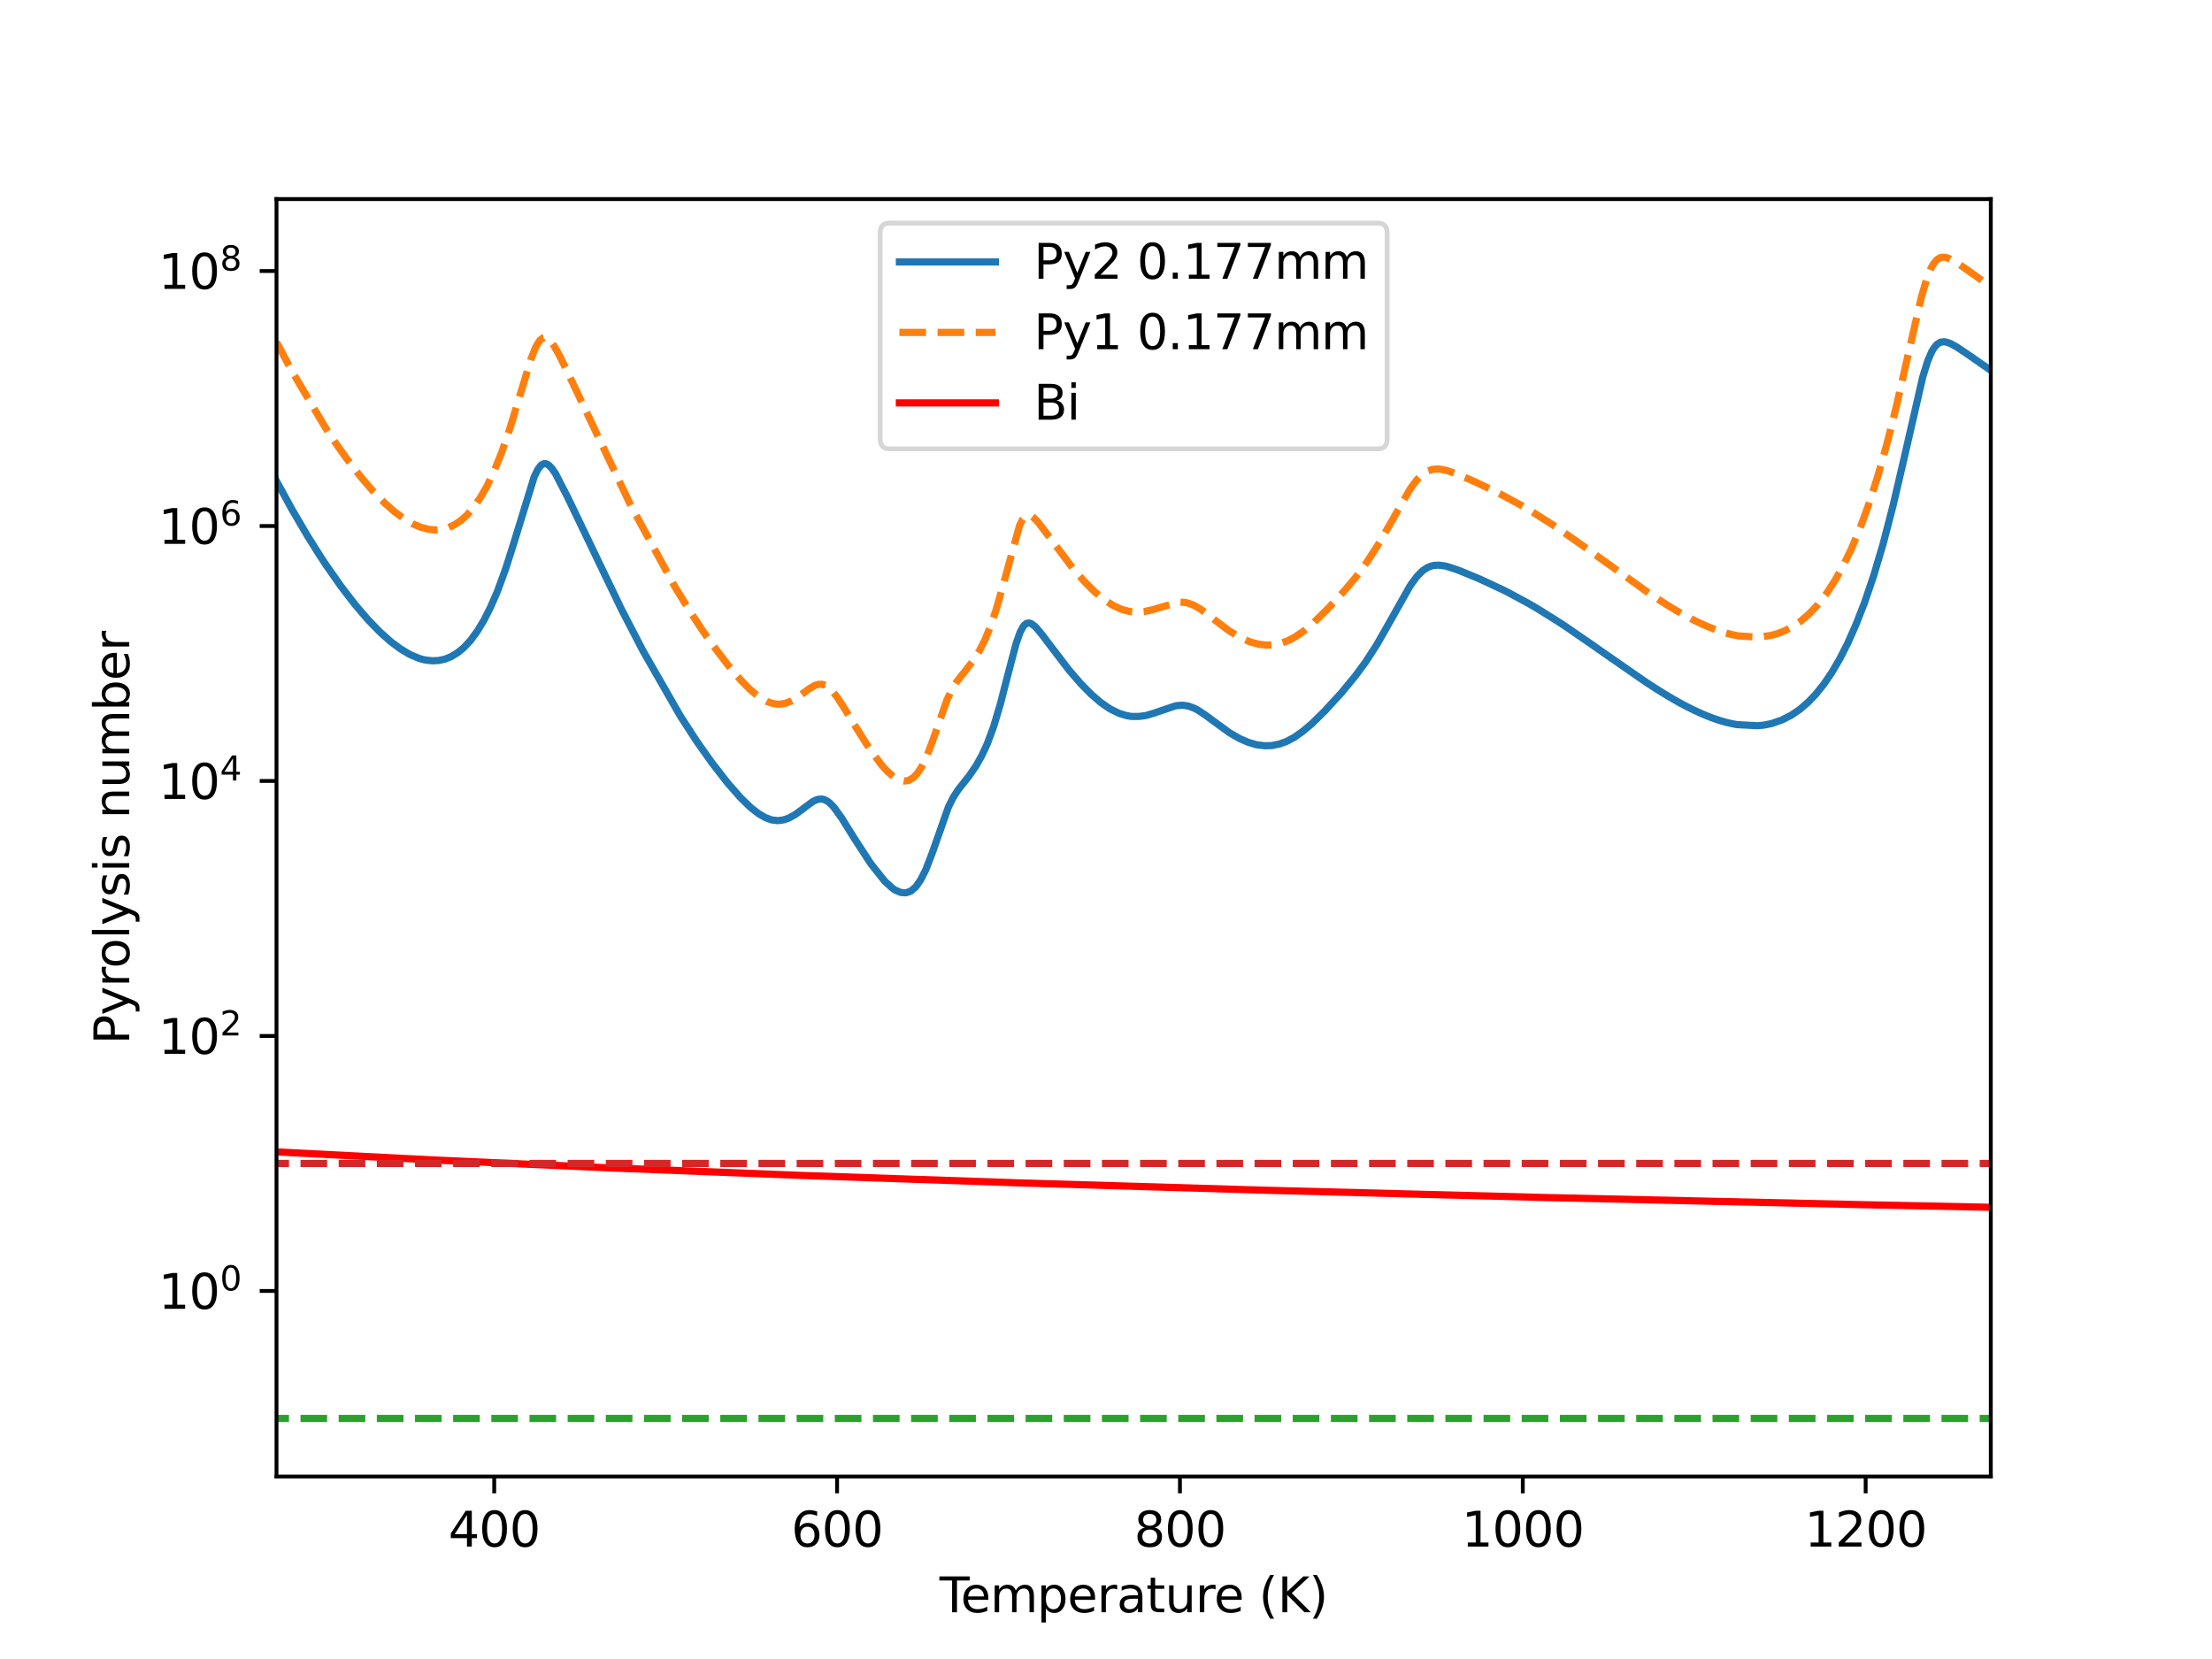 <?xml version="1.0" encoding="utf-8" standalone="no"?>
<!DOCTYPE svg PUBLIC "-//W3C//DTD SVG 1.1//EN"
  "http://www.w3.org/Graphics/SVG/1.1/DTD/svg11.dtd">
<svg xmlns:xlink="http://www.w3.org/1999/xlink" width="460.8pt" height="345.6pt" viewBox="0 0 460.8 345.6" xmlns="http://www.w3.org/2000/svg" version="1.1">
 <defs>
  <style type="text/css">*{stroke-linejoin: round; stroke-linecap: butt}</style>
 </defs>
 <g id="figure_1">
  <g id="patch_1">
   <path d="M 0 345.6 
L 460.8 345.6 
L 460.8 0 
L 0 0 
z
" style="fill: #ffffff"/>
  </g>
  <g id="axes_1">
   <g id="patch_2">
    <path d="M 57.6 307.584 
L 414.72 307.584 
L 414.72 41.472 
L 57.6 41.472 
z
" style="fill: #ffffff"/>
   </g>
   <g id="matplotlib.axis_1">
    <g id="xtick_1">
     <g id="line2d_1">
      <defs>
       <path id="m65c599231a" d="M 0 0 
L 0 3.5 
" style="stroke: #000000; stroke-width: 0.8"/>
      </defs>
      <g>
       <use xlink:href="#m65c599231a" x="102.954" y="307.584" style="stroke: #000000; stroke-width: 0.8"/>
      </g>
     </g>
     <g id="text_1">
      <!-- 400 -->
      <g transform="translate(93.41 322.182)scale(0.1 -0.1)">
       <defs>
        <path id="DejaVuSans-34" d="M 2419 4116 
L 825 1625 
L 2419 1625 
L 2419 4116 
z
M 2253 4666 
L 3047 4666 
L 3047 1625 
L 3713 1625 
L 3713 1100 
L 3047 1100 
L 3047 0 
L 2419 0 
L 2419 1100 
L 313 1100 
L 313 1709 
L 2253 4666 
z
" transform="scale(0.016)"/>
        <path id="DejaVuSans-30" d="M 2034 4250 
Q 1547 4250 1301 3770 
Q 1056 3291 1056 2328 
Q 1056 1369 1301 889 
Q 1547 409 2034 409 
Q 2525 409 2770 889 
Q 3016 1369 3016 2328 
Q 3016 3291 2770 3770 
Q 2525 4250 2034 4250 
z
M 2034 4750 
Q 2819 4750 3233 4129 
Q 3647 3509 3647 2328 
Q 3647 1150 3233 529 
Q 2819 -91 2034 -91 
Q 1250 -91 836 529 
Q 422 1150 422 2328 
Q 422 3509 836 4129 
Q 1250 4750 2034 4750 
z
" transform="scale(0.016)"/>
       </defs>
       <use xlink:href="#DejaVuSans-34"/>
       <use xlink:href="#DejaVuSans-30" x="63.623"/>
       <use xlink:href="#DejaVuSans-30" x="127.246"/>
      </g>
     </g>
    </g>
    <g id="xtick_2">
     <g id="line2d_2">
      <g>
       <use xlink:href="#m65c599231a" x="174.378" y="307.584" style="stroke: #000000; stroke-width: 0.8"/>
      </g>
     </g>
     <g id="text_2">
      <!-- 600 -->
      <g transform="translate(164.834 322.182)scale(0.1 -0.1)">
       <defs>
        <path id="DejaVuSans-36" d="M 2113 2584 
Q 1688 2584 1439 2293 
Q 1191 2003 1191 1497 
Q 1191 994 1439 701 
Q 1688 409 2113 409 
Q 2538 409 2786 701 
Q 3034 994 3034 1497 
Q 3034 2003 2786 2293 
Q 2538 2584 2113 2584 
z
M 3366 4563 
L 3366 3988 
Q 3128 4100 2886 4159 
Q 2644 4219 2406 4219 
Q 1781 4219 1451 3797 
Q 1122 3375 1075 2522 
Q 1259 2794 1537 2939 
Q 1816 3084 2150 3084 
Q 2853 3084 3261 2657 
Q 3669 2231 3669 1497 
Q 3669 778 3244 343 
Q 2819 -91 2113 -91 
Q 1303 -91 875 529 
Q 447 1150 447 2328 
Q 447 3434 972 4092 
Q 1497 4750 2381 4750 
Q 2619 4750 2861 4703 
Q 3103 4656 3366 4563 
z
" transform="scale(0.016)"/>
       </defs>
       <use xlink:href="#DejaVuSans-36"/>
       <use xlink:href="#DejaVuSans-30" x="63.623"/>
       <use xlink:href="#DejaVuSans-30" x="127.246"/>
      </g>
     </g>
    </g>
    <g id="xtick_3">
     <g id="line2d_3">
      <g>
       <use xlink:href="#m65c599231a" x="245.802" y="307.584" style="stroke: #000000; stroke-width: 0.8"/>
      </g>
     </g>
     <g id="text_3">
      <!-- 800 -->
      <g transform="translate(236.258 322.182)scale(0.1 -0.1)">
       <defs>
        <path id="DejaVuSans-38" d="M 2034 2216 
Q 1584 2216 1326 1975 
Q 1069 1734 1069 1313 
Q 1069 891 1326 650 
Q 1584 409 2034 409 
Q 2484 409 2743 651 
Q 3003 894 3003 1313 
Q 3003 1734 2745 1975 
Q 2488 2216 2034 2216 
z
M 1403 2484 
Q 997 2584 770 2862 
Q 544 3141 544 3541 
Q 544 4100 942 4425 
Q 1341 4750 2034 4750 
Q 2731 4750 3128 4425 
Q 3525 4100 3525 3541 
Q 3525 3141 3298 2862 
Q 3072 2584 2669 2484 
Q 3125 2378 3379 2068 
Q 3634 1759 3634 1313 
Q 3634 634 3220 271 
Q 2806 -91 2034 -91 
Q 1263 -91 848 271 
Q 434 634 434 1313 
Q 434 1759 690 2068 
Q 947 2378 1403 2484 
z
M 1172 3481 
Q 1172 3119 1398 2916 
Q 1625 2713 2034 2713 
Q 2441 2713 2670 2916 
Q 2900 3119 2900 3481 
Q 2900 3844 2670 4047 
Q 2441 4250 2034 4250 
Q 1625 4250 1398 4047 
Q 1172 3844 1172 3481 
z
" transform="scale(0.016)"/>
       </defs>
       <use xlink:href="#DejaVuSans-38"/>
       <use xlink:href="#DejaVuSans-30" x="63.623"/>
       <use xlink:href="#DejaVuSans-30" x="127.246"/>
      </g>
     </g>
    </g>
    <g id="xtick_4">
     <g id="line2d_4">
      <g>
       <use xlink:href="#m65c599231a" x="317.226" y="307.584" style="stroke: #000000; stroke-width: 0.8"/>
      </g>
     </g>
     <g id="text_4">
      <!-- 1000 -->
      <g transform="translate(304.501 322.182)scale(0.1 -0.1)">
       <defs>
        <path id="DejaVuSans-31" d="M 794 531 
L 1825 531 
L 1825 4091 
L 703 3866 
L 703 4441 
L 1819 4666 
L 2450 4666 
L 2450 531 
L 3481 531 
L 3481 0 
L 794 0 
L 794 531 
z
" transform="scale(0.016)"/>
       </defs>
       <use xlink:href="#DejaVuSans-31"/>
       <use xlink:href="#DejaVuSans-30" x="63.623"/>
       <use xlink:href="#DejaVuSans-30" x="127.246"/>
       <use xlink:href="#DejaVuSans-30" x="190.869"/>
      </g>
     </g>
    </g>
    <g id="xtick_5">
     <g id="line2d_5">
      <g>
       <use xlink:href="#m65c599231a" x="388.65" y="307.584" style="stroke: #000000; stroke-width: 0.8"/>
      </g>
     </g>
     <g id="text_5">
      <!-- 1200 -->
      <g transform="translate(375.925 322.182)scale(0.1 -0.1)">
       <defs>
        <path id="DejaVuSans-32" d="M 1228 531 
L 3431 531 
L 3431 0 
L 469 0 
L 469 531 
Q 828 903 1448 1529 
Q 2069 2156 2228 2338 
Q 2531 2678 2651 2914 
Q 2772 3150 2772 3378 
Q 2772 3750 2511 3984 
Q 2250 4219 1831 4219 
Q 1534 4219 1204 4116 
Q 875 4013 500 3803 
L 500 4441 
Q 881 4594 1212 4672 
Q 1544 4750 1819 4750 
Q 2544 4750 2975 4387 
Q 3406 4025 3406 3419 
Q 3406 3131 3298 2873 
Q 3191 2616 2906 2266 
Q 2828 2175 2409 1742 
Q 1991 1309 1228 531 
z
" transform="scale(0.016)"/>
       </defs>
       <use xlink:href="#DejaVuSans-31"/>
       <use xlink:href="#DejaVuSans-32" x="63.623"/>
       <use xlink:href="#DejaVuSans-30" x="127.246"/>
       <use xlink:href="#DejaVuSans-30" x="190.869"/>
      </g>
     </g>
    </g>
    <g id="text_6">
     <!-- Temperature (K) -->
     <g transform="translate(195.721 335.861)scale(0.1 -0.1)">
      <defs>
       <path id="DejaVuSans-54" d="M -19 4666 
L 3928 4666 
L 3928 4134 
L 2272 4134 
L 2272 0 
L 1638 0 
L 1638 4134 
L -19 4134 
L -19 4666 
z
" transform="scale(0.016)"/>
       <path id="DejaVuSans-65" d="M 3597 1894 
L 3597 1613 
L 953 1613 
Q 991 1019 1311 708 
Q 1631 397 2203 397 
Q 2534 397 2845 478 
Q 3156 559 3463 722 
L 3463 178 
Q 3153 47 2828 -22 
Q 2503 -91 2169 -91 
Q 1331 -91 842 396 
Q 353 884 353 1716 
Q 353 2575 817 3079 
Q 1281 3584 2069 3584 
Q 2775 3584 3186 3129 
Q 3597 2675 3597 1894 
z
M 3022 2063 
Q 3016 2534 2758 2815 
Q 2500 3097 2075 3097 
Q 1594 3097 1305 2825 
Q 1016 2553 972 2059 
L 3022 2063 
z
" transform="scale(0.016)"/>
       <path id="DejaVuSans-6d" d="M 3328 2828 
Q 3544 3216 3844 3400 
Q 4144 3584 4550 3584 
Q 5097 3584 5394 3201 
Q 5691 2819 5691 2113 
L 5691 0 
L 5113 0 
L 5113 2094 
Q 5113 2597 4934 2840 
Q 4756 3084 4391 3084 
Q 3944 3084 3684 2787 
Q 3425 2491 3425 1978 
L 3425 0 
L 2847 0 
L 2847 2094 
Q 2847 2600 2669 2842 
Q 2491 3084 2119 3084 
Q 1678 3084 1418 2786 
Q 1159 2488 1159 1978 
L 1159 0 
L 581 0 
L 581 3500 
L 1159 3500 
L 1159 2956 
Q 1356 3278 1631 3431 
Q 1906 3584 2284 3584 
Q 2666 3584 2933 3390 
Q 3200 3197 3328 2828 
z
" transform="scale(0.016)"/>
       <path id="DejaVuSans-70" d="M 1159 525 
L 1159 -1331 
L 581 -1331 
L 581 3500 
L 1159 3500 
L 1159 2969 
Q 1341 3281 1617 3432 
Q 1894 3584 2278 3584 
Q 2916 3584 3314 3078 
Q 3713 2572 3713 1747 
Q 3713 922 3314 415 
Q 2916 -91 2278 -91 
Q 1894 -91 1617 61 
Q 1341 213 1159 525 
z
M 3116 1747 
Q 3116 2381 2855 2742 
Q 2594 3103 2138 3103 
Q 1681 3103 1420 2742 
Q 1159 2381 1159 1747 
Q 1159 1113 1420 752 
Q 1681 391 2138 391 
Q 2594 391 2855 752 
Q 3116 1113 3116 1747 
z
" transform="scale(0.016)"/>
       <path id="DejaVuSans-72" d="M 2631 2963 
Q 2534 3019 2420 3045 
Q 2306 3072 2169 3072 
Q 1681 3072 1420 2755 
Q 1159 2438 1159 1844 
L 1159 0 
L 581 0 
L 581 3500 
L 1159 3500 
L 1159 2956 
Q 1341 3275 1631 3429 
Q 1922 3584 2338 3584 
Q 2397 3584 2469 3576 
Q 2541 3569 2628 3553 
L 2631 2963 
z
" transform="scale(0.016)"/>
       <path id="DejaVuSans-61" d="M 2194 1759 
Q 1497 1759 1228 1600 
Q 959 1441 959 1056 
Q 959 750 1161 570 
Q 1363 391 1709 391 
Q 2188 391 2477 730 
Q 2766 1069 2766 1631 
L 2766 1759 
L 2194 1759 
z
M 3341 1997 
L 3341 0 
L 2766 0 
L 2766 531 
Q 2569 213 2275 61 
Q 1981 -91 1556 -91 
Q 1019 -91 701 211 
Q 384 513 384 1019 
Q 384 1609 779 1909 
Q 1175 2209 1959 2209 
L 2766 2209 
L 2766 2266 
Q 2766 2663 2505 2880 
Q 2244 3097 1772 3097 
Q 1472 3097 1187 3025 
Q 903 2953 641 2809 
L 641 3341 
Q 956 3463 1253 3523 
Q 1550 3584 1831 3584 
Q 2591 3584 2966 3190 
Q 3341 2797 3341 1997 
z
" transform="scale(0.016)"/>
       <path id="DejaVuSans-74" d="M 1172 4494 
L 1172 3500 
L 2356 3500 
L 2356 3053 
L 1172 3053 
L 1172 1153 
Q 1172 725 1289 603 
Q 1406 481 1766 481 
L 2356 481 
L 2356 0 
L 1766 0 
Q 1100 0 847 248 
Q 594 497 594 1153 
L 594 3053 
L 172 3053 
L 172 3500 
L 594 3500 
L 594 4494 
L 1172 4494 
z
" transform="scale(0.016)"/>
       <path id="DejaVuSans-75" d="M 544 1381 
L 544 3500 
L 1119 3500 
L 1119 1403 
Q 1119 906 1312 657 
Q 1506 409 1894 409 
Q 2359 409 2629 706 
Q 2900 1003 2900 1516 
L 2900 3500 
L 3475 3500 
L 3475 0 
L 2900 0 
L 2900 538 
Q 2691 219 2414 64 
Q 2138 -91 1772 -91 
Q 1169 -91 856 284 
Q 544 659 544 1381 
z
M 1991 3584 
L 1991 3584 
z
" transform="scale(0.016)"/>
       <path id="DejaVuSans-20" transform="scale(0.016)"/>
       <path id="DejaVuSans-28" d="M 1984 4856 
Q 1566 4138 1362 3434 
Q 1159 2731 1159 2009 
Q 1159 1288 1364 580 
Q 1569 -128 1984 -844 
L 1484 -844 
Q 1016 -109 783 600 
Q 550 1309 550 2009 
Q 550 2706 781 3412 
Q 1013 4119 1484 4856 
L 1984 4856 
z
" transform="scale(0.016)"/>
       <path id="DejaVuSans-4b" d="M 628 4666 
L 1259 4666 
L 1259 2694 
L 3353 4666 
L 4166 4666 
L 1850 2491 
L 4331 0 
L 3500 0 
L 1259 2247 
L 1259 0 
L 628 0 
L 628 4666 
z
" transform="scale(0.016)"/>
       <path id="DejaVuSans-29" d="M 513 4856 
L 1013 4856 
Q 1481 4119 1714 3412 
Q 1947 2706 1947 2009 
Q 1947 1309 1714 600 
Q 1481 -109 1013 -844 
L 513 -844 
Q 928 -128 1133 580 
Q 1338 1288 1338 2009 
Q 1338 2731 1133 3434 
Q 928 4138 513 4856 
z
" transform="scale(0.016)"/>
      </defs>
      <use xlink:href="#DejaVuSans-54"/>
      <use xlink:href="#DejaVuSans-65" x="44.084"/>
      <use xlink:href="#DejaVuSans-6d" x="105.607"/>
      <use xlink:href="#DejaVuSans-70" x="203.02"/>
      <use xlink:href="#DejaVuSans-65" x="266.496"/>
      <use xlink:href="#DejaVuSans-72" x="328.02"/>
      <use xlink:href="#DejaVuSans-61" x="369.133"/>
      <use xlink:href="#DejaVuSans-74" x="430.412"/>
      <use xlink:href="#DejaVuSans-75" x="469.621"/>
      <use xlink:href="#DejaVuSans-72" x="533"/>
      <use xlink:href="#DejaVuSans-65" x="571.863"/>
      <use xlink:href="#DejaVuSans-20" x="633.387"/>
      <use xlink:href="#DejaVuSans-28" x="665.174"/>
      <use xlink:href="#DejaVuSans-4b" x="704.188"/>
      <use xlink:href="#DejaVuSans-29" x="769.764"/>
     </g>
    </g>
   </g>
   <g id="matplotlib.axis_2">
    <g id="ytick_1">
     <g id="line2d_6">
      <defs>
       <path id="mf9eae76c2f" d="M 0 0 
L -3.5 0 
" style="stroke: #000000; stroke-width: 0.8"/>
      </defs>
      <g>
       <use xlink:href="#mf9eae76c2f" x="57.6" y="268.929" style="stroke: #000000; stroke-width: 0.8"/>
      </g>
     </g>
     <g id="text_7">
      <!-- $\mathdefault{10^{0}}$ -->
      <g transform="translate(33 272.728)scale(0.1 -0.1)">
       <use xlink:href="#DejaVuSans-31" transform="translate(0 0.766)"/>
       <use xlink:href="#DejaVuSans-30" transform="translate(63.623 0.766)"/>
       <use xlink:href="#DejaVuSans-30" transform="translate(128.203 39.047)scale(0.7)"/>
      </g>
     </g>
    </g>
    <g id="ytick_2">
     <g id="line2d_7">
      <g>
       <use xlink:href="#mf9eae76c2f" x="57.6" y="215.811" style="stroke: #000000; stroke-width: 0.8"/>
      </g>
     </g>
     <g id="text_8">
      <!-- $\mathdefault{10^{2}}$ -->
      <g transform="translate(33 219.61)scale(0.1 -0.1)">
       <use xlink:href="#DejaVuSans-31" transform="translate(0 0.766)"/>
       <use xlink:href="#DejaVuSans-30" transform="translate(63.623 0.766)"/>
       <use xlink:href="#DejaVuSans-32" transform="translate(128.203 39.047)scale(0.7)"/>
      </g>
     </g>
    </g>
    <g id="ytick_3">
     <g id="line2d_8">
      <g>
       <use xlink:href="#mf9eae76c2f" x="57.6" y="162.692" style="stroke: #000000; stroke-width: 0.8"/>
      </g>
     </g>
     <g id="text_9">
      <!-- $\mathdefault{10^{4}}$ -->
      <g transform="translate(33 166.492)scale(0.1 -0.1)">
       <use xlink:href="#DejaVuSans-31" transform="translate(0 0.684)"/>
       <use xlink:href="#DejaVuSans-30" transform="translate(63.623 0.684)"/>
       <use xlink:href="#DejaVuSans-34" transform="translate(128.203 38.966)scale(0.7)"/>
      </g>
     </g>
    </g>
    <g id="ytick_4">
     <g id="line2d_9">
      <g>
       <use xlink:href="#mf9eae76c2f" x="57.6" y="109.574" style="stroke: #000000; stroke-width: 0.8"/>
      </g>
     </g>
     <g id="text_10">
      <!-- $\mathdefault{10^{6}}$ -->
      <g transform="translate(33 113.373)scale(0.1 -0.1)">
       <use xlink:href="#DejaVuSans-31" transform="translate(0 0.766)"/>
       <use xlink:href="#DejaVuSans-30" transform="translate(63.623 0.766)"/>
       <use xlink:href="#DejaVuSans-36" transform="translate(128.203 39.047)scale(0.7)"/>
      </g>
     </g>
    </g>
    <g id="ytick_5">
     <g id="line2d_10">
      <g>
       <use xlink:href="#mf9eae76c2f" x="57.6" y="56.456" style="stroke: #000000; stroke-width: 0.8"/>
      </g>
     </g>
     <g id="text_11">
      <!-- $\mathdefault{10^{8}}$ -->
      <g transform="translate(33 60.255)scale(0.1 -0.1)">
       <use xlink:href="#DejaVuSans-31" transform="translate(0 0.766)"/>
       <use xlink:href="#DejaVuSans-30" transform="translate(63.623 0.766)"/>
       <use xlink:href="#DejaVuSans-38" transform="translate(128.203 39.047)scale(0.7)"/>
      </g>
     </g>
    </g>
    <g id="text_12">
     <!-- Pyrolysis number -->
     <g transform="translate(26.92 217.555)rotate(-90)scale(0.1 -0.1)">
      <defs>
       <path id="DejaVuSans-50" d="M 1259 4147 
L 1259 2394 
L 2053 2394 
Q 2494 2394 2734 2622 
Q 2975 2850 2975 3272 
Q 2975 3691 2734 3919 
Q 2494 4147 2053 4147 
L 1259 4147 
z
M 628 4666 
L 2053 4666 
Q 2838 4666 3239 4311 
Q 3641 3956 3641 3272 
Q 3641 2581 3239 2228 
Q 2838 1875 2053 1875 
L 1259 1875 
L 1259 0 
L 628 0 
L 628 4666 
z
" transform="scale(0.016)"/>
       <path id="DejaVuSans-79" d="M 2059 -325 
Q 1816 -950 1584 -1140 
Q 1353 -1331 966 -1331 
L 506 -1331 
L 506 -850 
L 844 -850 
Q 1081 -850 1212 -737 
Q 1344 -625 1503 -206 
L 1606 56 
L 191 3500 
L 800 3500 
L 1894 763 
L 2988 3500 
L 3597 3500 
L 2059 -325 
z
" transform="scale(0.016)"/>
       <path id="DejaVuSans-6f" d="M 1959 3097 
Q 1497 3097 1228 2736 
Q 959 2375 959 1747 
Q 959 1119 1226 758 
Q 1494 397 1959 397 
Q 2419 397 2687 759 
Q 2956 1122 2956 1747 
Q 2956 2369 2687 2733 
Q 2419 3097 1959 3097 
z
M 1959 3584 
Q 2709 3584 3137 3096 
Q 3566 2609 3566 1747 
Q 3566 888 3137 398 
Q 2709 -91 1959 -91 
Q 1206 -91 779 398 
Q 353 888 353 1747 
Q 353 2609 779 3096 
Q 1206 3584 1959 3584 
z
" transform="scale(0.016)"/>
       <path id="DejaVuSans-6c" d="M 603 4863 
L 1178 4863 
L 1178 0 
L 603 0 
L 603 4863 
z
" transform="scale(0.016)"/>
       <path id="DejaVuSans-73" d="M 2834 3397 
L 2834 2853 
Q 2591 2978 2328 3040 
Q 2066 3103 1784 3103 
Q 1356 3103 1142 2972 
Q 928 2841 928 2578 
Q 928 2378 1081 2264 
Q 1234 2150 1697 2047 
L 1894 2003 
Q 2506 1872 2764 1633 
Q 3022 1394 3022 966 
Q 3022 478 2636 193 
Q 2250 -91 1575 -91 
Q 1294 -91 989 -36 
Q 684 19 347 128 
L 347 722 
Q 666 556 975 473 
Q 1284 391 1588 391 
Q 1994 391 2212 530 
Q 2431 669 2431 922 
Q 2431 1156 2273 1281 
Q 2116 1406 1581 1522 
L 1381 1569 
Q 847 1681 609 1914 
Q 372 2147 372 2553 
Q 372 3047 722 3315 
Q 1072 3584 1716 3584 
Q 2034 3584 2315 3537 
Q 2597 3491 2834 3397 
z
" transform="scale(0.016)"/>
       <path id="DejaVuSans-69" d="M 603 3500 
L 1178 3500 
L 1178 0 
L 603 0 
L 603 3500 
z
M 603 4863 
L 1178 4863 
L 1178 4134 
L 603 4134 
L 603 4863 
z
" transform="scale(0.016)"/>
       <path id="DejaVuSans-6e" d="M 3513 2113 
L 3513 0 
L 2938 0 
L 2938 2094 
Q 2938 2591 2744 2837 
Q 2550 3084 2163 3084 
Q 1697 3084 1428 2787 
Q 1159 2491 1159 1978 
L 1159 0 
L 581 0 
L 581 3500 
L 1159 3500 
L 1159 2956 
Q 1366 3272 1645 3428 
Q 1925 3584 2291 3584 
Q 2894 3584 3203 3211 
Q 3513 2838 3513 2113 
z
" transform="scale(0.016)"/>
       <path id="DejaVuSans-62" d="M 3116 1747 
Q 3116 2381 2855 2742 
Q 2594 3103 2138 3103 
Q 1681 3103 1420 2742 
Q 1159 2381 1159 1747 
Q 1159 1113 1420 752 
Q 1681 391 2138 391 
Q 2594 391 2855 752 
Q 3116 1113 3116 1747 
z
M 1159 2969 
Q 1341 3281 1617 3432 
Q 1894 3584 2278 3584 
Q 2916 3584 3314 3078 
Q 3713 2572 3713 1747 
Q 3713 922 3314 415 
Q 2916 -91 2278 -91 
Q 1894 -91 1617 61 
Q 1341 213 1159 525 
L 1159 0 
L 581 0 
L 581 4863 
L 1159 4863 
L 1159 2969 
z
" transform="scale(0.016)"/>
      </defs>
      <use xlink:href="#DejaVuSans-50"/>
      <use xlink:href="#DejaVuSans-79" x="60.303"/>
      <use xlink:href="#DejaVuSans-72" x="119.482"/>
      <use xlink:href="#DejaVuSans-6f" x="158.346"/>
      <use xlink:href="#DejaVuSans-6c" x="219.527"/>
      <use xlink:href="#DejaVuSans-79" x="247.311"/>
      <use xlink:href="#DejaVuSans-73" x="306.49"/>
      <use xlink:href="#DejaVuSans-69" x="358.59"/>
      <use xlink:href="#DejaVuSans-73" x="386.373"/>
      <use xlink:href="#DejaVuSans-20" x="438.473"/>
      <use xlink:href="#DejaVuSans-6e" x="470.26"/>
      <use xlink:href="#DejaVuSans-75" x="533.639"/>
      <use xlink:href="#DejaVuSans-6d" x="597.018"/>
      <use xlink:href="#DejaVuSans-62" x="694.43"/>
      <use xlink:href="#DejaVuSans-65" x="757.906"/>
      <use xlink:href="#DejaVuSans-72" x="819.43"/>
     </g>
    </g>
   </g>
   <g id="line2d_11">
    <path d="M 57.6 100.221 
L 57.6 100.221 
L 57.695 100.402 
L 60.832 106.141 
L 64.124 111.748 
L 66.7 115.846 
L 67.897 117.659 
L 71.052 122.164 
L 73.986 125.973 
L 76.664 129.098 
L 79.105 131.616 
L 81.366 133.634 
L 83.39 135.146 
L 85.211 136.248 
L 85.313 136.293 
L 85.634 136.454 
L 87.295 137.148 
L 87.396 137.171 
L 87.652 137.261 
L 87.753 137.28 
L 88.009 137.361 
L 88.11 137.376 
L 88.366 137.447 
L 88.467 137.459 
L 88.687 137.503 
L 90.116 137.658 
L 91.467 137.581 
L 92.776 137.279 
L 94.026 136.764 
L 95.294 135.993 
L 96.58 134.96 
L 96.722 134.801 
L 98.008 133.435 
L 98.151 133.234 
L 99.461 131.439 
L 100.812 129.199 
L 102.198 126.459 
L 103.662 123.093 
L 103.805 122.69 
L 105.353 118.436 
L 107.079 113.002 
L 111.263 99.387 
L 111.305 99.286 
L 112.037 97.787 
L 112.055 97.794 
L 112.079 97.719 
L 112.692 96.936 
L 112.769 96.898 
L 112.775 96.864 
L 113.228 96.61 
L 113.364 96.601 
L 113.465 96.569 
L 113.602 96.593 
L 113.608 96.574 
L 114.061 96.728 
L 114.317 96.913 
L 114.322 96.904 
L 114.936 97.53 
L 115.727 98.679 
L 118.328 103.74 
L 129.459 126.931 
L 133.94 135.574 
L 141.737 149.176 
L 145.094 154.355 
L 148.308 158.899 
L 151.398 162.878 
L 151.659 163.193 
L 154.255 166.152 
L 154.397 166.298 
L 156.403 168.236 
L 158.028 169.503 
L 159.397 170.297 
L 160.623 170.766 
L 160.724 170.779 
L 160.921 170.837 
L 160.927 170.825 
L 162.052 170.955 
L 162.177 170.937 
L 163.266 170.787 
L 164.379 170.397 
L 165.629 169.702 
L 167.289 168.5 
L 167.414 168.376 
L 169.295 166.996 
L 169.396 166.938 
L 170.247 166.56 
L 170.385 166.541 
L 170.51 166.495 
L 171.2 166.459 
L 171.396 166.502 
L 171.497 166.511 
L 171.718 166.576 
L 172.39 166.917 
L 172.89 167.305 
L 173.7 168.145 
L 175.349 170.433 
L 177.527 173.932 
L 177.848 174.459 
L 181.378 179.886 
L 184.318 183.581 
L 185.979 185.083 
L 186.139 185.191 
L 186.52 185.437 
L 187.711 185.935 
L 188.723 185.984 
L 189.669 185.671 
L 189.794 185.578 
L 190.74 184.787 
L 190.883 184.597 
L 191.758 183.35 
L 192.83 181.239 
L 194.139 177.87 
L 197.567 168.132 
L 197.609 168.038 
L 198.52 166.213 
L 198.561 166.14 
L 199.531 164.634 
L 199.609 164.56 
L 199.752 164.334 
L 201.674 161.908 
L 201.751 161.841 
L 201.894 161.621 
L 203.323 159.55 
L 204.513 157.426 
L 205.68 154.914 
L 205.823 154.517 
L 206.989 151.372 
L 207.132 150.885 
L 208.382 146.691 
L 210.031 140.289 
L 211.673 134.065 
L 211.697 133.987 
L 212.507 131.712 
L 212.548 131.617 
L 213.161 130.501 
L 213.239 130.432 
L 213.364 130.25 
L 213.816 129.888 
L 213.894 129.876 
L 213.917 129.843 
L 214.352 129.781 
L 214.548 129.832 
L 214.65 129.848 
L 214.87 129.946 
L 215.483 130.39 
L 215.983 130.886 
L 217.209 132.375 
L 218.423 133.996 
L 222.649 139.527 
L 225.167 142.448 
L 227.351 144.66 
L 229.274 146.308 
L 231.035 147.544 
L 231.136 147.595 
L 231.416 147.76 
L 232.999 148.55 
L 233.101 148.579 
L 233.321 148.663 
L 234.785 149.102 
L 234.886 149.108 
L 235.083 149.159 
L 235.184 149.161 
L 235.38 149.205 
L 235.481 149.204 
L 235.678 149.242 
L 235.779 149.236 
L 235.94 149.25 
L 237.35 149.244 
L 238.832 149.031 
L 238.957 148.983 
L 240.737 148.462 
L 240.862 148.396 
L 244.886 147.039 
L 245.023 147.031 
L 245.028 147.012 
L 246.195 146.911 
L 246.356 146.915 
L 247.445 147.062 
L 247.665 147.118 
L 248.814 147.55 
L 249.13 147.716 
L 249.231 147.76 
L 249.57 147.949 
L 251.135 148.983 
L 251.629 149.353 
L 251.73 149.423 
L 252.23 149.802 
L 256.159 152.662 
L 258.183 153.832 
L 259.986 154.622 
L 261.629 155.118 
L 261.73 155.128 
L 261.95 155.173 
L 263.48 155.352 
L 264.962 155.314 
L 265.087 155.284 
L 266.533 154.986 
L 267.997 154.471 
L 268.122 154.396 
L 269.664 153.585 
L 269.789 153.487 
L 271.455 152.304 
L 273.414 150.647 
L 273.557 150.49 
L 276.092 147.997 
L 276.235 147.822 
L 279.544 144.226 
L 279.687 144.035 
L 282.347 140.803 
L 284.603 137.738 
L 284.746 137.499 
L 286.865 134.22 
L 287.008 133.952 
L 289.448 129.674 
L 293.692 122.14 
L 293.77 122.049 
L 293.912 121.804 
L 295.18 120.091 
L 295.263 119.993 
L 296.311 118.945 
L 296.412 118.861 
L 297.323 118.253 
L 297.466 118.18 
L 298.394 117.847 
L 298.591 117.815 
L 298.716 117.783 
L 299.745 117.73 
L 300.953 117.892 
L 301.388 117.998 
L 301.531 118.03 
L 303.453 118.653 
L 304.09 118.893 
L 307.977 120.5 
L 308.673 120.806 
L 313.155 122.906 
L 313.947 123.306 
L 314.149 123.406 
L 318.273 125.627 
L 319.183 126.152 
L 319.405 126.278 
L 320.38 126.854 
L 324.879 129.674 
L 326.054 130.447 
L 331.843 134.431 
L 333.297 135.456 
L 342.896 142.117 
L 343.035 142.191 
L 343.432 142.47 
L 343.571 142.543 
L 343.967 142.819 
L 344.107 142.892 
L 344.503 143.164 
L 344.642 143.238 
L 345.039 143.506 
L 345.199 143.594 
L 345.457 143.769 
L 345.617 143.857 
L 345.874 144.029 
L 346.035 144.116 
L 346.289 144.287 
L 346.449 144.374 
L 346.706 144.542 
L 346.867 144.628 
L 347.142 144.794 
L 347.574 145.06 
L 347.699 145.128 
L 347.992 145.306 
L 348.117 145.374 
L 348.431 145.567 
L 348.653 145.685 
L 348.967 145.874 
L 349.188 145.99 
L 349.503 146.175 
L 349.76 146.309 
L 350.217 146.568 
L 350.474 146.699 
L 350.931 146.95 
L 351.213 147.09 
L 351.588 147.291 
L 351.903 147.445 
L 352.36 147.679 
L 352.699 147.84 
L 353.135 148.053 
L 353.51 148.224 
L 353.949 148.426 
L 354.445 148.65 
L 354.902 148.843 
L 355.456 149.077 
L 356.009 149.294 
L 356.409 149.451 
L 357.02 149.673 
L 357.402 149.806 
L 358.109 150.047 
L 358.252 150.088 
L 359.106 150.339 
L 359.445 150.434 
L 360.534 150.699 
L 360.856 150.768 
L 361.823 150.951 
L 366.152 151.184 
L 367.516 151.046 
L 367.641 151.016 
L 369.062 150.729 
L 369.205 150.679 
L 371.287 149.948 
L 373.194 148.966 
L 374.98 147.741 
L 376.687 146.265 
L 378.251 144.625 
L 379.962 142.495 
L 381.586 140.109 
L 383.233 137.297 
L 384.918 133.984 
L 386.625 130.128 
L 388.407 125.578 
L 388.532 125.191 
L 390.311 119.962 
L 390.472 119.407 
L 390.514 119.274 
L 392.336 113.133 
L 392.461 112.63 
L 394.364 105.293 
L 396.507 96.115 
L 400.532 78.59 
L 400.571 78.438 
L 401.542 75.311 
L 401.585 75.195 
L 402.374 73.335 
L 402.453 73.218 
L 402.614 72.899 
L 402.692 72.798 
L 402.817 72.573 
L 403.446 71.803 
L 403.549 71.712 
L 404.16 71.33 
L 404.321 71.274 
L 404.935 71.192 
L 405.249 71.227 
L 405.392 71.245 
L 406.267 71.538 
L 407.535 72.224 
L 409.917 73.815 
L 414.72 77.157 
L 414.72 77.156 
" clip-path="url(#pb660b15715)" style="fill: none; stroke: #1f77b4; stroke-width: 1.5; stroke-linecap: square"/>
   </g>
   <g id="line2d_12">
    <path d="M 57.6 71.258 
L 57.6 71.258 
L 57.695 71.444 
L 60.868 77.419 
L 67.695 88.933 
L 69.796 92.108 
L 70.552 93.204 
L 72.242 95.569 
L 75.099 99.275 
L 77.718 102.319 
L 80.099 104.756 
L 82.319 106.706 
L 84.283 108.137 
L 86.051 109.157 
L 87.676 109.845 
L 89.163 110.239 
L 90.568 110.398 
L 90.693 110.386 
L 92.002 110.281 
L 93.306 109.964 
L 93.431 109.902 
L 94.699 109.311 
L 95.949 108.474 
L 97.234 107.352 
L 97.377 107.181 
L 98.663 105.712 
L 98.806 105.497 
L 100.097 103.61 
L 101.46 101.249 
L 101.603 100.938 
L 103.014 97.939 
L 104.496 94.29 
L 104.639 93.86 
L 106.246 89.166 
L 108.21 82.688 
L 110.608 74.803 
L 110.632 74.735 
L 111.561 72.398 
L 111.603 72.311 
L 112.275 71.149 
L 112.353 71.081 
L 112.478 70.897 
L 112.989 70.473 
L 113.067 70.461 
L 113.09 70.425 
L 113.525 70.351 
L 113.686 70.376 
L 114.162 70.6 
L 114.715 71.11 
L 115.352 71.959 
L 116.346 73.667 
L 117.971 76.969 
L 131.381 105.246 
L 140.648 122.325 
L 144.077 127.89 
L 146.38 131.371 
L 148.183 133.952 
L 148.666 134.618 
L 151.701 138.6 
L 154.338 141.693 
L 156.362 143.734 
L 158.004 145.093 
L 158.105 145.157 
L 158.445 145.388 
L 159.796 146.139 
L 160.986 146.547 
L 162.111 146.706 
L 162.212 146.691 
L 162.373 146.688 
L 163.48 146.551 
L 163.605 146.5 
L 164.736 146.074 
L 166.046 145.317 
L 168.301 143.685 
L 168.426 143.572 
L 169.593 142.858 
L 169.694 142.811 
L 170.486 142.559 
L 170.622 142.557 
L 170.628 142.539 
L 171.26 142.554 
L 171.456 142.609 
L 171.462 142.598 
L 172.093 142.858 
L 172.468 143.109 
L 172.569 143.178 
L 173.301 143.866 
L 173.563 144.158 
L 174.575 145.495 
L 176.039 147.776 
L 176.438 148.436 
L 177.348 149.948 
L 177.67 150.487 
L 181.342 156.284 
L 183.777 159.517 
L 184.693 160.529 
L 186.157 161.825 
L 186.3 161.919 
L 187.431 162.515 
L 188.383 162.701 
L 189.252 162.586 
L 189.377 162.523 
L 190.288 161.965 
L 191.121 161.085 
L 192.014 159.718 
L 193.008 157.677 
L 194.377 154.081 
L 197.21 145.971 
L 197.252 145.87 
L 198.222 143.786 
L 198.263 143.708 
L 199.174 142.206 
L 199.252 142.127 
L 199.394 141.892 
L 200.662 140.28 
L 200.74 140.219 
L 200.865 140.037 
L 202.787 137.554 
L 204.019 135.577 
L 205.168 133.309 
L 206.299 130.577 
L 207.471 127.146 
L 208.781 122.585 
L 212.388 109.484 
L 212.429 109.384 
L 213.043 108.185 
L 213.12 108.107 
L 213.263 107.885 
L 213.757 107.452 
L 213.834 107.438 
L 213.858 107.403 
L 214.292 107.326 
L 214.453 107.349 
L 214.947 107.559 
L 215.262 107.795 
L 215.346 107.855 
L 216.179 108.713 
L 217.608 110.554 
L 223.482 118.371 
L 225.922 121.164 
L 228.059 123.288 
L 228.143 123.356 
L 230.029 124.909 
L 231.75 126.048 
L 231.851 126.094 
L 232.107 126.245 
L 232.113 126.237 
L 233.654 126.943 
L 233.756 126.966 
L 233.952 127.047 
L 233.958 127.036 
L 235.386 127.392 
L 236.809 127.533 
L 236.91 127.516 
L 237.047 127.532 
L 237.053 127.515 
L 238.499 127.377 
L 240.142 127.009 
L 240.267 126.951 
L 245.54 125.444 
L 245.677 125.452 
L 245.683 125.435 
L 246.79 125.486 
L 246.987 125.532 
L 247.088 125.537 
L 247.284 125.593 
L 247.29 125.581 
L 248.397 125.953 
L 248.677 126.081 
L 249.945 126.804 
L 250.344 127.073 
L 252.385 128.621 
L 252.903 129.033 
L 256.04 131.39 
L 258.117 132.67 
L 258.218 132.716 
L 258.54 132.884 
L 260.319 133.675 
L 260.42 133.702 
L 260.676 133.801 
L 260.682 133.793 
L 262.289 134.213 
L 263.795 134.383 
L 265.259 134.339 
L 265.384 134.308 
L 266.813 134.009 
L 268.259 133.479 
L 269.783 132.7 
L 269.908 132.603 
L 271.568 131.475 
L 271.711 131.342 
L 273.711 129.665 
L 273.854 129.51 
L 276.473 126.943 
L 279.788 123.379 
L 282.461 120.216 
L 282.603 120.006 
L 284.788 117.031 
L 286.931 113.73 
L 289.311 109.636 
L 293.752 101.876 
L 293.829 101.788 
L 293.972 101.548 
L 295.18 99.956 
L 295.263 99.86 
L 296.311 98.839 
L 296.412 98.758 
L 297.323 98.173 
L 297.466 98.104 
L 298.394 97.794 
L 298.596 97.757 
L 299.585 97.703 
L 299.9 97.732 
L 300.043 97.74 
L 301.352 98.007 
L 303.197 98.63 
L 306.489 100.016 
L 307.185 100.329 
L 311.905 102.584 
L 312.661 102.969 
L 317.024 105.343 
L 317.933 105.875 
L 318.155 106.001 
L 319.073 106.549 
L 323.451 109.323 
L 324.601 110.092 
L 324.861 110.267 
L 330.297 114.082 
L 331.743 115.132 
L 332.065 115.364 
L 343.289 123.407 
L 343.392 123.469 
L 343.789 123.755 
L 343.928 123.831 
L 344.325 124.114 
L 344.464 124.19 
L 344.86 124.469 
L 344.999 124.545 
L 345.432 124.837 
L 345.535 124.896 
L 345.967 125.184 
L 346.071 125.243 
L 346.503 125.527 
L 346.607 125.585 
L 347.039 125.865 
L 347.164 125.937 
L 347.456 126.125 
L 347.581 126.196 
L 347.896 126.4 
L 348.092 126.51 
L 348.553 126.797 
L 348.771 126.919 
L 349.088 127.115 
L 349.306 127.235 
L 349.624 127.427 
L 349.878 127.567 
L 350.338 127.835 
L 350.592 127.971 
L 351.053 128.231 
L 351.331 128.377 
L 351.742 128.603 
L 351.867 128.663 
L 352.278 128.884 
L 352.403 128.943 
L 352.838 129.17 
L 353.213 129.352 
L 353.67 129.581 
L 354.106 129.783 
L 354.545 129.987 
L 355.081 130.228 
L 355.634 130.471 
L 356.188 130.698 
L 356.588 130.861 
L 357.259 131.115 
L 357.642 131.254 
L 358.374 131.509 
L 359.224 131.774 
L 359.563 131.875 
L 360.713 132.174 
L 361.034 132.247 
L 362.038 132.456 
L 362.181 132.475 
L 366.287 132.735 
L 368.891 132.377 
L 370.319 131.978 
L 371.801 131.409 
L 371.926 131.337 
L 373.412 130.546 
L 374.955 129.526 
L 375.115 129.386 
L 375.215 129.308 
L 376.944 127.808 
L 378.608 126.038 
L 380.311 123.899 
L 380.472 123.65 
L 380.551 123.566 
L 380.676 123.363 
L 382.301 120.847 
L 383.947 117.89 
L 385.668 114.367 
L 385.829 113.974 
L 385.872 113.881 
L 387.597 109.72 
L 389.364 104.86 
L 391.15 99.287 
L 393.014 92.715 
L 394.961 85.007 
L 397.3 74.763 
L 400.175 62.22 
L 400.214 62.059 
L 401.246 58.484 
L 401.285 58.358 
L 402.139 56.149 
L 402.214 56.017 
L 402.374 55.661 
L 402.453 55.545 
L 402.614 55.23 
L 402.692 55.13 
L 402.817 54.908 
L 403.446 54.151 
L 403.549 54.062 
L 404.16 53.693 
L 404.321 53.639 
L 404.935 53.57 
L 405.249 53.611 
L 405.392 53.633 
L 406.267 53.944 
L 407.535 54.655 
L 409.935 56.307 
L 414.72 59.732 
L 414.72 59.732 
" clip-path="url(#pb660b15715)" style="fill: none; stroke-dasharray: 5.55,2.4; stroke-dashoffset: 0; stroke: #ff7f0e; stroke-width: 1.5"/>
   </g>
   <g id="line2d_13">
    <path d="M 57.6 239.966 
L 90.55 241.655 
L 126.5 243.27 
L 166.718 244.851 
L 212.108 246.408 
L 263.533 247.945 
L 322.005 249.465 
L 388.568 250.968 
L 414.72 251.504 
L 414.72 251.504 
" clip-path="url(#pb660b15715)" style="fill: none; stroke: #ff0000; stroke-width: 1.5; stroke-linecap: square"/>
   </g>
   <g id="line2d_14">
    <path d="M -1 295.488 
L 461.8 295.488 
" clip-path="url(#pb660b15715)" style="fill: none; stroke-dasharray: 5.55,2.4; stroke-dashoffset: 0; stroke: #2ca02c; stroke-width: 1.5"/>
   </g>
   <g id="line2d_15">
    <path d="M -1 242.37 
L 461.8 242.37 
" clip-path="url(#pb660b15715)" style="fill: none; stroke-dasharray: 5.55,2.4; stroke-dashoffset: 0; stroke: #d62728; stroke-width: 1.5"/>
   </g>
   <g id="patch_3">
    <path d="M 57.6 307.584 
L 57.6 41.472 
" style="fill: none; stroke: #000000; stroke-width: 0.8; stroke-linejoin: miter; stroke-linecap: square"/>
   </g>
   <g id="patch_4">
    <path d="M 414.72 307.584 
L 414.72 41.472 
" style="fill: none; stroke: #000000; stroke-width: 0.8; stroke-linejoin: miter; stroke-linecap: square"/>
   </g>
   <g id="patch_5">
    <path d="M 57.6 307.584 
L 414.72 307.584 
" style="fill: none; stroke: #000000; stroke-width: 0.8; stroke-linejoin: miter; stroke-linecap: square"/>
   </g>
   <g id="patch_6">
    <path d="M 57.6 41.472 
L 414.72 41.472 
" style="fill: none; stroke: #000000; stroke-width: 0.8; stroke-linejoin: miter; stroke-linecap: square"/>
   </g>
   <g id="legend_1">
    <g id="patch_7">
     <path d="M 185.361 93.506 
L 286.959 93.506 
Q 288.959 93.506 288.959 91.506 
L 288.959 48.472 
Q 288.959 46.472 286.959 46.472 
L 185.361 46.472 
Q 183.361 46.472 183.361 48.472 
L 183.361 91.506 
Q 183.361 93.506 185.361 93.506 
z
" style="fill: #ffffff; opacity: 0.8; stroke: #cccccc; stroke-linejoin: miter"/>
    </g>
    <g id="line2d_16">
     <path d="M 187.361 54.57 
L 197.361 54.57 
L 207.361 54.57 
" style="fill: none; stroke: #1f77b4; stroke-width: 1.5; stroke-linecap: square"/>
    </g>
    <g id="text_13">
     <!-- Py2 0.177mm -->
     <g transform="translate(215.361 58.07)scale(0.1 -0.1)">
      <defs>
       <path id="DejaVuSans-2e" d="M 684 794 
L 1344 794 
L 1344 0 
L 684 0 
L 684 794 
z
" transform="scale(0.016)"/>
       <path id="DejaVuSans-37" d="M 525 4666 
L 3525 4666 
L 3525 4397 
L 1831 0 
L 1172 0 
L 2766 4134 
L 525 4134 
L 525 4666 
z
" transform="scale(0.016)"/>
      </defs>
      <use xlink:href="#DejaVuSans-50"/>
      <use xlink:href="#DejaVuSans-79" x="60.303"/>
      <use xlink:href="#DejaVuSans-32" x="119.482"/>
      <use xlink:href="#DejaVuSans-20" x="183.105"/>
      <use xlink:href="#DejaVuSans-30" x="214.893"/>
      <use xlink:href="#DejaVuSans-2e" x="278.516"/>
      <use xlink:href="#DejaVuSans-31" x="310.303"/>
      <use xlink:href="#DejaVuSans-37" x="373.926"/>
      <use xlink:href="#DejaVuSans-37" x="437.549"/>
      <use xlink:href="#DejaVuSans-6d" x="501.172"/>
      <use xlink:href="#DejaVuSans-6d" x="598.584"/>
     </g>
    </g>
    <g id="line2d_17">
     <path d="M 187.361 69.249 
L 197.361 69.249 
L 207.361 69.249 
" style="fill: none; stroke-dasharray: 5.55,2.4; stroke-dashoffset: 0; stroke: #ff7f0e; stroke-width: 1.5"/>
    </g>
    <g id="text_14">
     <!-- Py1 0.177mm -->
     <g transform="translate(215.361 72.749)scale(0.1 -0.1)">
      <use xlink:href="#DejaVuSans-50"/>
      <use xlink:href="#DejaVuSans-79" x="60.303"/>
      <use xlink:href="#DejaVuSans-31" x="119.482"/>
      <use xlink:href="#DejaVuSans-20" x="183.105"/>
      <use xlink:href="#DejaVuSans-30" x="214.893"/>
      <use xlink:href="#DejaVuSans-2e" x="278.516"/>
      <use xlink:href="#DejaVuSans-31" x="310.303"/>
      <use xlink:href="#DejaVuSans-37" x="373.926"/>
      <use xlink:href="#DejaVuSans-37" x="437.549"/>
      <use xlink:href="#DejaVuSans-6d" x="501.172"/>
      <use xlink:href="#DejaVuSans-6d" x="598.584"/>
     </g>
    </g>
    <g id="line2d_18">
     <path d="M 187.361 83.927 
L 197.361 83.927 
L 207.361 83.927 
" style="fill: none; stroke: #ff0000; stroke-width: 1.5; stroke-linecap: square"/>
    </g>
    <g id="text_15">
     <!-- Bi -->
     <g transform="translate(215.361 87.427)scale(0.1 -0.1)">
      <defs>
       <path id="DejaVuSans-42" d="M 1259 2228 
L 1259 519 
L 2272 519 
Q 2781 519 3026 730 
Q 3272 941 3272 1375 
Q 3272 1813 3026 2020 
Q 2781 2228 2272 2228 
L 1259 2228 
z
M 1259 4147 
L 1259 2741 
L 2194 2741 
Q 2656 2741 2882 2914 
Q 3109 3088 3109 3444 
Q 3109 3797 2882 3972 
Q 2656 4147 2194 4147 
L 1259 4147 
z
M 628 4666 
L 2241 4666 
Q 2963 4666 3353 4366 
Q 3744 4066 3744 3513 
Q 3744 3084 3544 2831 
Q 3344 2578 2956 2516 
Q 3422 2416 3680 2098 
Q 3938 1781 3938 1306 
Q 3938 681 3513 340 
Q 3088 0 2303 0 
L 628 0 
L 628 4666 
z
" transform="scale(0.016)"/>
      </defs>
      <use xlink:href="#DejaVuSans-42"/>
      <use xlink:href="#DejaVuSans-69" x="68.604"/>
     </g>
    </g>
   </g>
  </g>
 </g>
 <defs>
  <clipPath id="pb660b15715">
   <rect x="57.6" y="41.472" width="357.12" height="266.112"/>
  </clipPath>
 </defs>
</svg>
